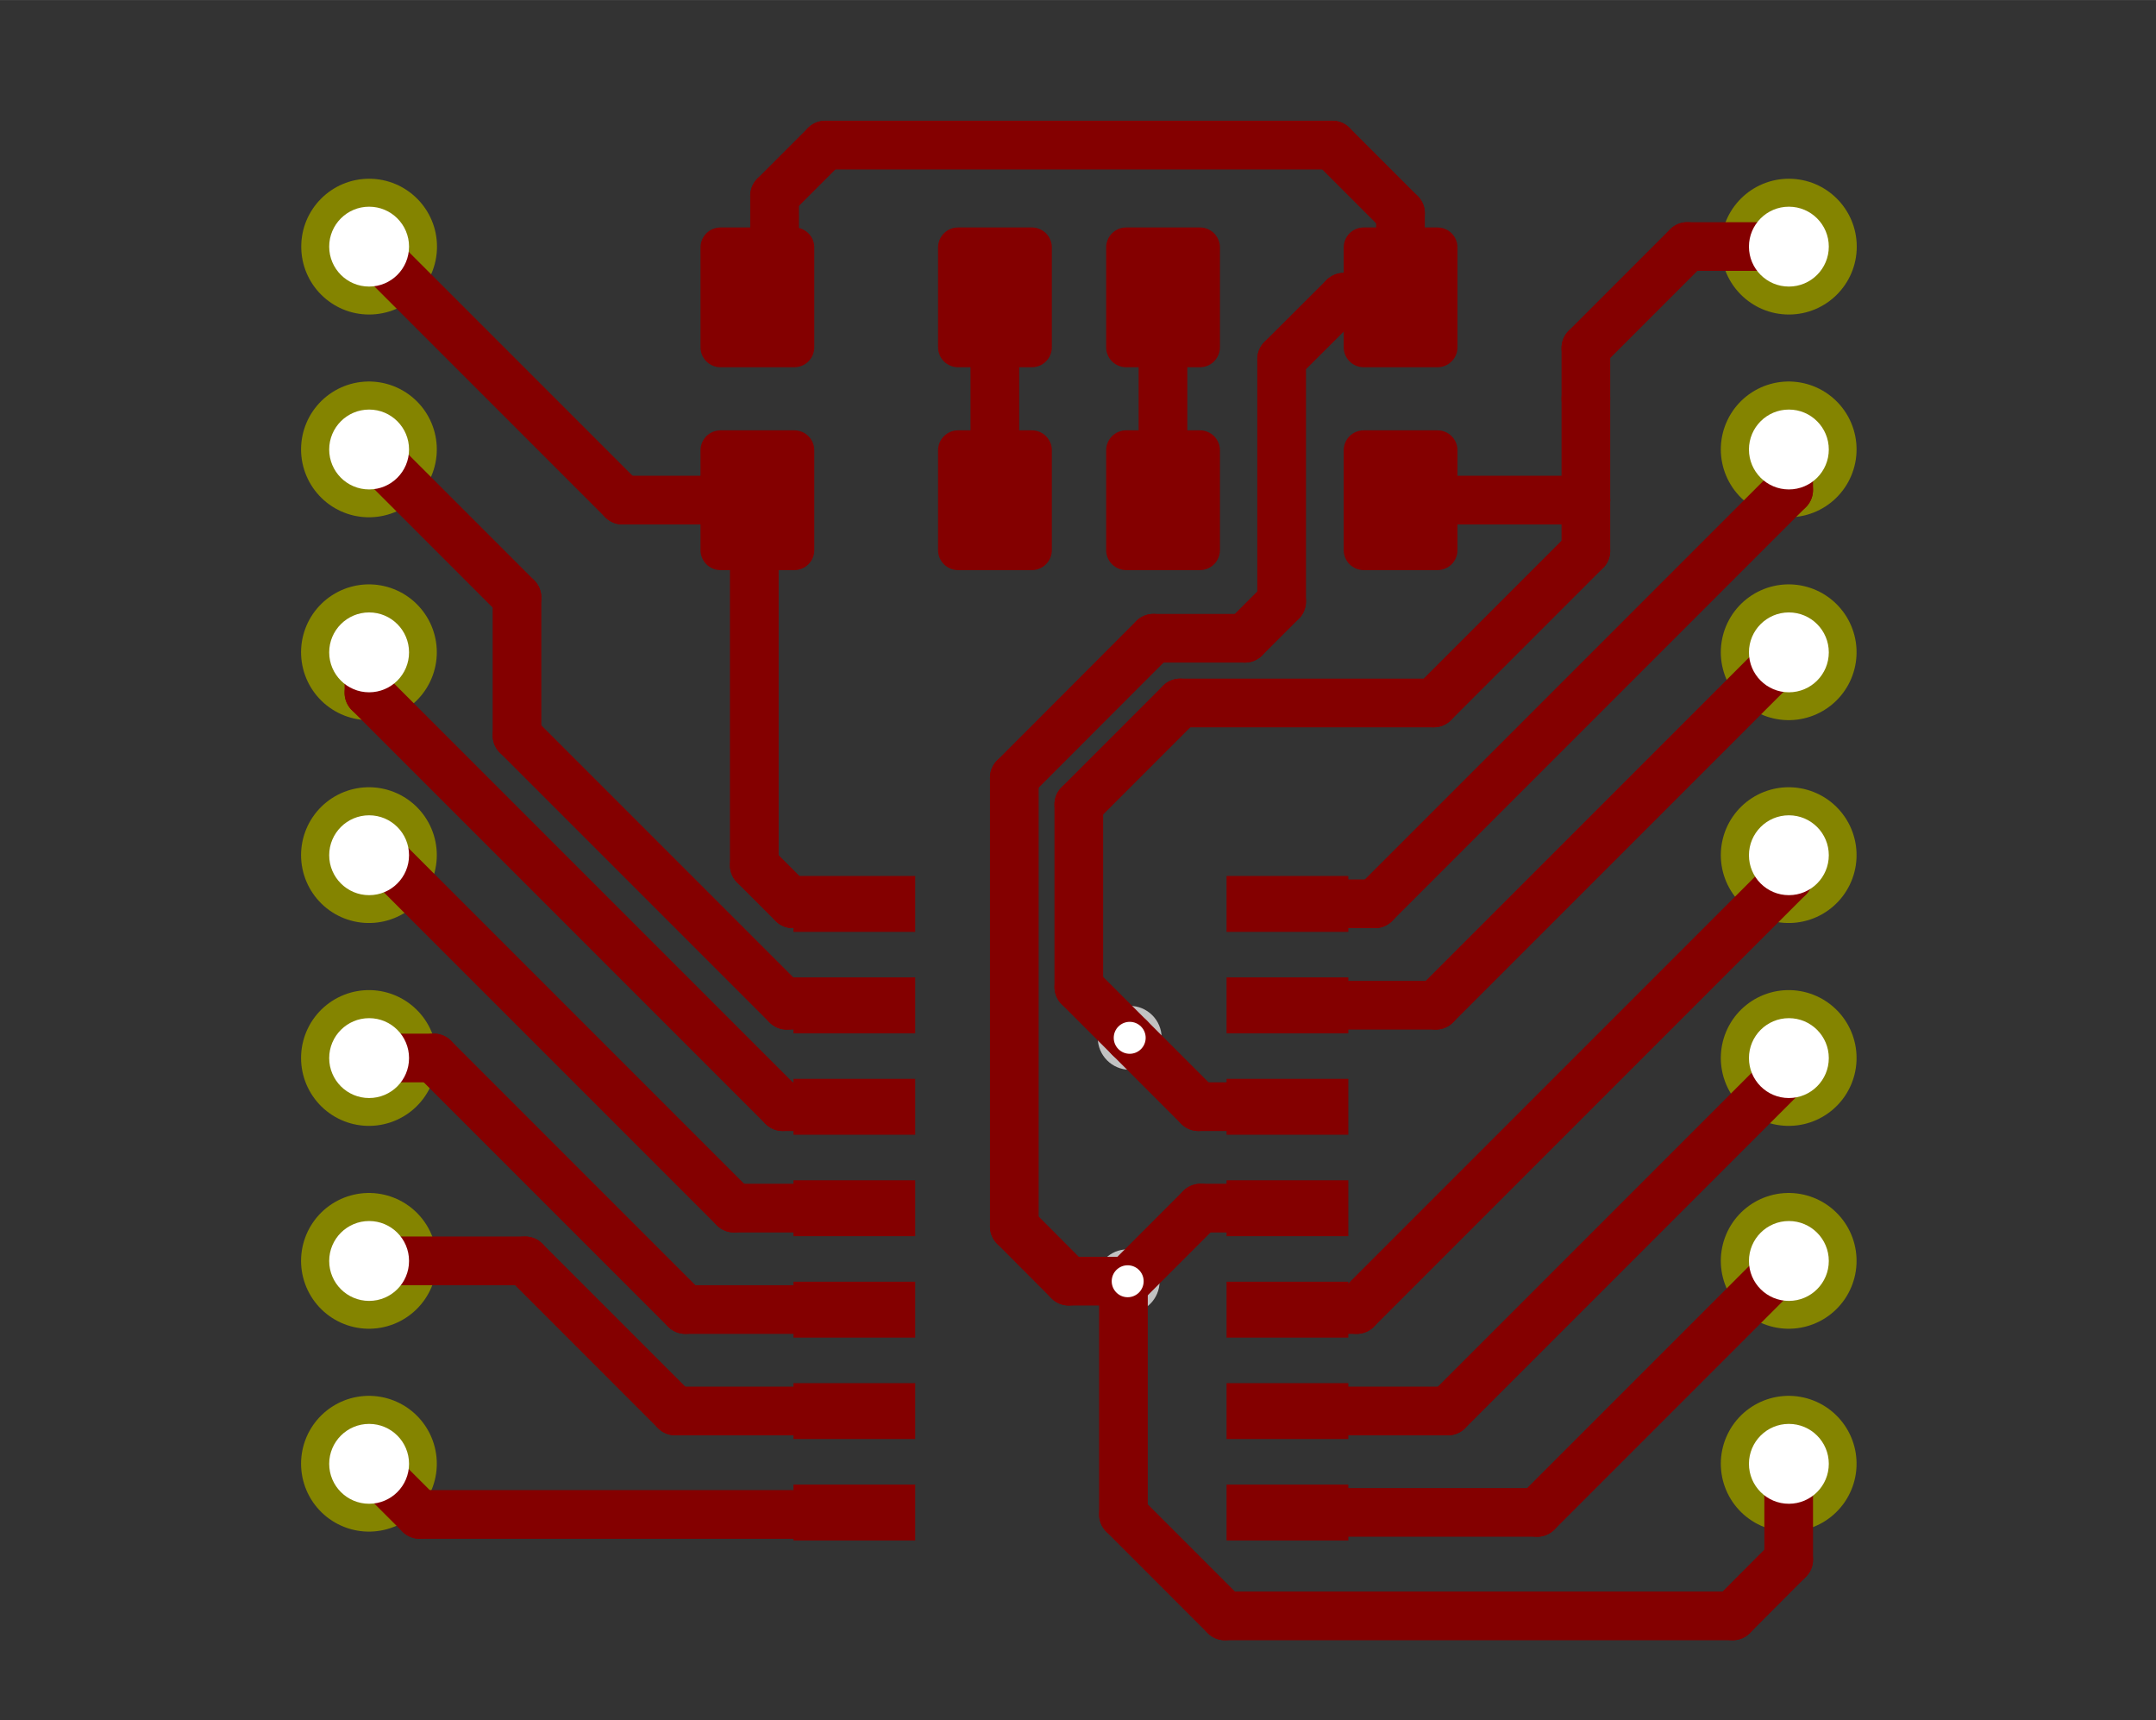 <?xml version="1.0" standalone="no"?>
 <!DOCTYPE svg PUBLIC "-//W3C//DTD SVG 1.1//EN" 
 "http://www.w3.org/Graphics/SVG/1.1/DTD/svg11.dtd"> 
<svg xmlns="http://www.w3.org/2000/svg" version="1.1" 
    width="2.7cm" height="2.154cm" viewBox="0 0 10630 8480 ">
<rect x="0" y="0" width="10630" height="8480" fill="#333333" stroke="none"/>
<title>SVG Picture created as 001-F_Cu.svg date 2019/12/23 17:14:15 </title>
  <desc>Picture generated by PCBNEW </desc>
<g style="fill:#000000; fill-opacity:1;stroke:#000000; stroke-opacity:1;
stroke-linecap:round; stroke-linejoin:round; "
 transform="translate(0 0) scale(1 1)">
</g>
<g style="fill:#000000; fill-opacity:0.0; 
stroke:#000000; stroke-width:-0; stroke-opacity:1; 
stroke-linecap:round; stroke-linejoin:round;">
<g >
</g>
<g style="fill:#848400; fill-opacity:0.0; 
stroke:#848400; stroke-width:-0; stroke-opacity:1; 
stroke-linecap:round; stroke-linejoin:round;">
</g>
<g style="fill:#848400; fill-opacity:0.0; 
stroke:#848400; stroke-width:669.291; stroke-opacity:1; 
stroke-linecap:round; stroke-linejoin:round;">
<path d="M1819 7215
L1819 7215
" />
<path d="M1819 6215
L1819 6215
" />
<path d="M1819 5215
L1819 5215
" />
<path d="M1819 4215
L1819 4215
" />
<path d="M1819 3215
L1819 3215
" />
<path d="M1819 2215
L1819 2215
" />
</g>
<g style="fill:#848400; fill-opacity:1.0; 
stroke:#848400; stroke-width:0; stroke-opacity:1; 
stroke-linecap:round; stroke-linejoin:round;">
<circle cx="1819.93" cy="1215.55" r="334.646" /> 
</g>
<g style="fill:#848400; fill-opacity:1.0; 
stroke:#848400; stroke-width:39.37; stroke-opacity:1; 
stroke-linecap:round; stroke-linejoin:round;">
</g>
<g >
</g>
<g style="fill:#848400; fill-opacity:1.0; 
stroke:#848400; stroke-width:39.37; stroke-opacity:1; 
stroke-linecap:round; stroke-linejoin:round;">
</g>
<g style="fill:#848400; fill-opacity:1.0; 
stroke:#848400; stroke-width:669.291; stroke-opacity:1; 
stroke-linecap:round; stroke-linejoin:round;">
</g>
<g style="fill:#848400; fill-opacity:0.0; 
stroke:#848400; stroke-width:669.291; stroke-opacity:1; 
stroke-linecap:round; stroke-linejoin:round;">
<path d="M8819 7215
L8819 7215
" />
<path d="M8819 6215
L8819 6215
" />
<path d="M8819 5215
L8819 5215
" />
<path d="M8819 4215
L8819 4215
" />
<path d="M8819 3215
L8819 3215
" />
<path d="M8819 2215
L8819 2215
" />
</g>
<g style="fill:#848400; fill-opacity:1.0; 
stroke:#848400; stroke-width:0; stroke-opacity:1; 
stroke-linecap:round; stroke-linejoin:round;">
<circle cx="8819.93" cy="1215.55" r="334.646" /> 
</g>
<g style="fill:#848400; fill-opacity:1.0; 
stroke:#848400; stroke-width:39.37; stroke-opacity:1; 
stroke-linecap:round; stroke-linejoin:round;">
</g>
<g >
</g>
<g style="fill:#840000; fill-opacity:1.0; 
stroke:#840000; stroke-width:39.37; stroke-opacity:1; 
stroke-linecap:round; stroke-linejoin:round;">
</g>
<g style="fill:#840000; fill-opacity:1.0; 
stroke:#840000; stroke-width:0; stroke-opacity:1; 
stroke-linecap:round; stroke-linejoin:round;">
<path style="fill:#840000; fill-opacity:1.0; 
stroke:#840000; stroke-width:0; stroke-opacity:1; 
stroke-linecap:round; stroke-linejoin:round;fill-rule:evenodd;"
d="M 5926.03,1121.54
5935.59,1122.95
5944.96,1125.3
5954.05,1128.56
5962.78,1132.69
5971.07,1137.65
5978.83,1143.4
5985.98,1149.89
5992.47,1157.05
5998.22,1164.81
6003.19,1173.09
6007.32,1181.82
6010.57,1190.92
6012.92,1200.29
6014.34,1209.84
6014.81,1219.49
6014.81,1711.61
6014.34,1721.26
6012.92,1730.82
6010.57,1740.19
6007.32,1749.28
6003.19,1758.01
5998.22,1766.3
5992.47,1774.05
5985.98,1781.21
5978.83,1787.7
5971.07,1793.45
5962.78,1798.42
5954.05,1802.55
5944.96,1805.8
5935.59,1808.15
5926.03,1809.57
5916.39,1810.04
5552.21,1810.04
5542.56,1809.57
5533.01,1808.15
5523.64,1805.8
5514.55,1802.55
5505.81,1798.42
5497.53,1793.45
5489.77,1787.7
5482.61,1781.21
5476.13,1774.05
5470.37,1766.3
5465.41,1758.01
5461.28,1749.28
5458.03,1740.19
5455.68,1730.82
5454.26,1721.26
5453.79,1711.61
5453.79,1219.49
5454.26,1209.84
5455.68,1200.29
5458.03,1190.92
5461.28,1181.82
5465.41,1173.09
5470.37,1164.81
5476.13,1157.05
5482.61,1149.89
5489.77,1143.4
5497.53,1137.65
5505.81,1132.69
5514.55,1128.56
5523.64,1125.3
5533.01,1122.95
5542.56,1121.54
5552.21,1121.06
5916.39,1121.06
Z" /> 
<path style="fill:#840000; fill-opacity:1.0; 
stroke:#840000; stroke-width:0; stroke-opacity:1; 
stroke-linecap:round; stroke-linejoin:round;fill-rule:evenodd;"
d="M 7097.29,1121.54
7106.85,1122.95
7116.22,1125.3
7125.31,1128.56
7134.04,1132.69
7142.33,1137.65
7150.09,1143.4
7157.24,1149.89
7163.73,1157.05
7169.48,1164.81
7174.45,1173.09
7178.58,1181.82
7181.83,1190.92
7184.18,1200.29
7185.6,1209.84
7186.07,1219.49
7186.07,1711.61
7185.6,1721.26
7184.18,1730.82
7181.83,1740.19
7178.58,1749.28
7174.45,1758.01
7169.48,1766.3
7163.73,1774.05
7157.24,1781.21
7150.09,1787.7
7142.33,1793.45
7134.04,1798.42
7125.31,1802.55
7116.22,1805.8
7106.85,1808.15
7097.29,1809.57
7087.65,1810.04
6723.47,1810.04
6713.82,1809.57
6704.27,1808.15
6694.9,1805.8
6685.81,1802.55
6677.07,1798.42
6668.79,1793.45
6661.03,1787.7
6653.87,1781.21
6647.39,1774.05
6641.63,1766.3
6636.67,1758.01
6632.54,1749.28
6629.29,1740.19
6626.94,1730.82
6625.52,1721.26
6625.05,1711.61
6625.05,1219.49
6625.52,1209.84
6626.94,1200.29
6629.29,1190.92
6632.54,1181.82
6636.67,1173.09
6641.63,1164.81
6647.39,1157.05
6653.87,1149.89
6661.03,1143.4
6668.79,1137.65
6677.07,1132.69
6685.81,1128.56
6694.9,1125.3
6704.27,1122.95
6713.82,1121.54
6723.47,1121.06
7087.65,1121.06
Z" /> 
</g>
<g >
</g>
<g style="fill:#840000; fill-opacity:1.0; 
stroke:#840000; stroke-width:0; stroke-opacity:1; 
stroke-linecap:round; stroke-linejoin:round;">
<path style="fill:#840000; fill-opacity:1.0; 
stroke:#840000; stroke-width:0; stroke-opacity:1; 
stroke-linecap:round; stroke-linejoin:round;fill-rule:evenodd;"
d="M 5097.29,1121.54
5106.85,1122.95
5116.22,1125.3
5125.31,1128.56
5134.04,1132.69
5142.33,1137.65
5150.09,1143.4
5157.24,1149.89
5163.73,1157.05
5169.48,1164.81
5174.45,1173.09
5178.58,1181.82
5181.83,1190.92
5184.18,1200.29
5185.6,1209.84
5186.07,1219.49
5186.07,1711.61
5185.6,1721.26
5184.18,1730.82
5181.83,1740.19
5178.58,1749.28
5174.45,1758.01
5169.48,1766.3
5163.73,1774.05
5157.24,1781.21
5150.09,1787.7
5142.33,1793.45
5134.04,1798.42
5125.31,1802.55
5116.22,1805.8
5106.85,1808.15
5097.29,1809.57
5087.65,1810.04
4723.47,1810.04
4713.82,1809.57
4704.27,1808.15
4694.9,1805.8
4685.81,1802.55
4677.07,1798.42
4668.79,1793.45
4661.03,1787.7
4653.87,1781.21
4647.39,1774.05
4641.63,1766.3
4636.67,1758.01
4632.54,1749.28
4629.29,1740.19
4626.94,1730.82
4625.52,1721.26
4625.05,1711.61
4625.05,1219.49
4625.52,1209.84
4626.94,1200.29
4629.29,1190.92
4632.54,1181.82
4636.67,1173.09
4641.63,1164.81
4647.39,1157.05
4653.87,1149.89
4661.03,1143.4
4668.79,1137.65
4677.07,1132.69
4685.81,1128.56
4694.9,1125.3
4704.27,1122.95
4713.82,1121.54
4723.47,1121.06
5087.65,1121.06
Z" /> 
<path style="fill:#840000; fill-opacity:1.0; 
stroke:#840000; stroke-width:0; stroke-opacity:1; 
stroke-linecap:round; stroke-linejoin:round;fill-rule:evenodd;"
d="M 3926.03,1121.54
3935.59,1122.95
3944.96,1125.3
3954.05,1128.56
3962.78,1132.69
3971.07,1137.65
3978.83,1143.4
3985.98,1149.89
3992.47,1157.05
3998.22,1164.81
4003.19,1173.09
4007.32,1181.82
4010.57,1190.92
4012.92,1200.29
4014.34,1209.84
4014.81,1219.49
4014.81,1711.61
4014.34,1721.26
4012.92,1730.82
4010.57,1740.19
4007.32,1749.28
4003.19,1758.01
3998.22,1766.3
3992.47,1774.05
3985.98,1781.21
3978.83,1787.7
3971.07,1793.45
3962.78,1798.42
3954.05,1802.55
3944.96,1805.8
3935.59,1808.15
3926.03,1809.57
3916.39,1810.04
3552.21,1810.04
3542.56,1809.57
3533.01,1808.15
3523.64,1805.8
3514.55,1802.55
3505.81,1798.42
3497.53,1793.45
3489.77,1787.7
3482.61,1781.21
3476.13,1774.05
3470.37,1766.3
3465.41,1758.01
3461.28,1749.28
3458.03,1740.19
3455.68,1730.82
3454.26,1721.26
3453.79,1711.61
3453.79,1219.49
3454.26,1209.84
3455.68,1200.29
3458.03,1190.92
3461.28,1181.82
3465.41,1173.09
3470.37,1164.81
3476.13,1157.05
3482.61,1149.89
3489.77,1143.4
3497.53,1137.65
3505.81,1132.69
3514.55,1128.56
3523.64,1125.3
3533.01,1122.95
3542.56,1121.54
3552.21,1121.06
3916.39,1121.06
Z" /> 
</g>
<g >
</g>
<g style="fill:#840000; fill-opacity:1.0; 
stroke:#840000; stroke-width:0; stroke-opacity:1; 
stroke-linecap:round; stroke-linejoin:round;">
<path style="fill:#840000; fill-opacity:1.0; 
stroke:#840000; stroke-width:0; stroke-opacity:1; 
stroke-linecap:round; stroke-linejoin:round;fill-rule:evenodd;"
d="M 5926.03,2121.54
5935.59,2122.95
5944.96,2125.3
5954.05,2128.56
5962.78,2132.69
5971.07,2137.65
5978.83,2143.4
5985.98,2149.89
5992.47,2157.05
5998.22,2164.81
6003.19,2173.09
6007.32,2181.82
6010.57,2190.92
6012.92,2200.29
6014.34,2209.84
6014.81,2219.49
6014.81,2711.61
6014.34,2721.26
6012.92,2730.82
6010.57,2740.19
6007.32,2749.28
6003.19,2758.01
5998.22,2766.3
5992.47,2774.05
5985.98,2781.21
5978.83,2787.7
5971.07,2793.45
5962.78,2798.42
5954.05,2802.55
5944.96,2805.8
5935.59,2808.15
5926.03,2809.57
5916.39,2810.04
5552.21,2810.04
5542.56,2809.57
5533.01,2808.15
5523.64,2805.8
5514.55,2802.55
5505.81,2798.42
5497.53,2793.45
5489.77,2787.7
5482.61,2781.21
5476.13,2774.05
5470.37,2766.3
5465.41,2758.01
5461.28,2749.28
5458.03,2740.19
5455.68,2730.82
5454.26,2721.26
5453.79,2711.61
5453.79,2219.49
5454.26,2209.84
5455.68,2200.29
5458.03,2190.92
5461.28,2181.82
5465.41,2173.09
5470.37,2164.81
5476.13,2157.05
5482.61,2149.89
5489.77,2143.4
5497.53,2137.65
5505.81,2132.69
5514.55,2128.56
5523.64,2125.3
5533.01,2122.95
5542.56,2121.54
5552.21,2121.06
5916.39,2121.06
Z" /> 
<path style="fill:#840000; fill-opacity:1.0; 
stroke:#840000; stroke-width:0; stroke-opacity:1; 
stroke-linecap:round; stroke-linejoin:round;fill-rule:evenodd;"
d="M 7097.29,2121.54
7106.85,2122.95
7116.22,2125.3
7125.31,2128.56
7134.04,2132.69
7142.33,2137.65
7150.09,2143.4
7157.24,2149.89
7163.73,2157.05
7169.48,2164.81
7174.45,2173.09
7178.58,2181.82
7181.83,2190.92
7184.18,2200.29
7185.6,2209.84
7186.07,2219.49
7186.07,2711.61
7185.6,2721.26
7184.18,2730.82
7181.83,2740.19
7178.58,2749.28
7174.45,2758.01
7169.48,2766.3
7163.73,2774.05
7157.24,2781.21
7150.09,2787.7
7142.33,2793.45
7134.04,2798.42
7125.31,2802.55
7116.22,2805.8
7106.85,2808.15
7097.29,2809.57
7087.65,2810.04
6723.47,2810.04
6713.82,2809.57
6704.27,2808.15
6694.9,2805.8
6685.81,2802.55
6677.07,2798.42
6668.79,2793.45
6661.03,2787.7
6653.87,2781.21
6647.39,2774.05
6641.63,2766.3
6636.67,2758.01
6632.54,2749.28
6629.29,2740.19
6626.94,2730.82
6625.52,2721.26
6625.05,2711.61
6625.05,2219.49
6625.52,2209.84
6626.94,2200.29
6629.29,2190.92
6632.54,2181.82
6636.67,2173.09
6641.63,2164.81
6647.39,2157.05
6653.87,2149.89
6661.03,2143.4
6668.79,2137.65
6677.07,2132.69
6685.81,2128.56
6694.9,2125.3
6704.27,2122.95
6713.82,2121.54
6723.47,2121.06
7087.65,2121.06
Z" /> 
</g>
<g >
</g>
<g style="fill:#840000; fill-opacity:1.0; 
stroke:#840000; stroke-width:0; stroke-opacity:1; 
stroke-linecap:round; stroke-linejoin:round;">
<path style="fill:#840000; fill-opacity:1.0; 
stroke:#840000; stroke-width:0; stroke-opacity:1; 
stroke-linecap:round; stroke-linejoin:round;fill-rule:evenodd;"
d="M 5097.29,2121.54
5106.85,2122.95
5116.22,2125.3
5125.31,2128.56
5134.04,2132.69
5142.33,2137.65
5150.09,2143.4
5157.24,2149.89
5163.73,2157.05
5169.48,2164.81
5174.45,2173.09
5178.58,2181.82
5181.83,2190.92
5184.18,2200.29
5185.6,2209.84
5186.07,2219.49
5186.07,2711.61
5185.6,2721.26
5184.18,2730.82
5181.83,2740.19
5178.58,2749.28
5174.45,2758.01
5169.48,2766.3
5163.73,2774.05
5157.24,2781.21
5150.09,2787.7
5142.33,2793.45
5134.04,2798.42
5125.31,2802.55
5116.22,2805.8
5106.85,2808.15
5097.29,2809.57
5087.65,2810.04
4723.47,2810.04
4713.82,2809.57
4704.27,2808.15
4694.9,2805.8
4685.81,2802.55
4677.07,2798.42
4668.79,2793.45
4661.03,2787.7
4653.87,2781.21
4647.39,2774.05
4641.63,2766.3
4636.67,2758.01
4632.54,2749.28
4629.29,2740.19
4626.94,2730.82
4625.52,2721.26
4625.05,2711.61
4625.05,2219.49
4625.52,2209.84
4626.94,2200.29
4629.29,2190.92
4632.54,2181.82
4636.67,2173.09
4641.63,2164.81
4647.39,2157.05
4653.87,2149.89
4661.03,2143.4
4668.79,2137.65
4677.07,2132.69
4685.81,2128.56
4694.9,2125.3
4704.27,2122.95
4713.82,2121.54
4723.47,2121.06
5087.65,2121.06
Z" /> 
<path style="fill:#840000; fill-opacity:1.0; 
stroke:#840000; stroke-width:0; stroke-opacity:1; 
stroke-linecap:round; stroke-linejoin:round;fill-rule:evenodd;"
d="M 3926.03,2121.54
3935.59,2122.95
3944.96,2125.3
3954.05,2128.56
3962.78,2132.69
3971.07,2137.65
3978.83,2143.4
3985.98,2149.89
3992.47,2157.05
3998.22,2164.81
4003.19,2173.09
4007.32,2181.82
4010.57,2190.92
4012.92,2200.29
4014.34,2209.84
4014.81,2219.49
4014.81,2711.61
4014.34,2721.26
4012.92,2730.82
4010.57,2740.19
4007.32,2749.28
4003.19,2758.01
3998.22,2766.3
3992.47,2774.05
3985.98,2781.21
3978.83,2787.7
3971.07,2793.45
3962.78,2798.42
3954.05,2802.55
3944.96,2805.8
3935.59,2808.15
3926.03,2809.57
3916.39,2810.04
3552.21,2810.04
3542.56,2809.57
3533.01,2808.15
3523.64,2805.8
3514.55,2802.55
3505.81,2798.42
3497.53,2793.45
3489.77,2787.7
3482.61,2781.21
3476.13,2774.05
3470.37,2766.3
3465.41,2758.01
3461.28,2749.28
3458.03,2740.19
3455.68,2730.82
3454.26,2721.26
3453.79,2711.61
3453.79,2219.49
3454.26,2209.84
3455.68,2200.29
3458.03,2190.92
3461.28,2181.82
3465.41,2173.09
3470.37,2164.81
3476.13,2157.05
3482.61,2149.89
3489.77,2143.4
3497.53,2137.65
3505.81,2132.69
3514.55,2128.56
3523.64,2125.3
3533.01,2122.95
3542.56,2121.54
3552.21,2121.06
3916.39,2121.06
Z" /> 
</g>
<g >
</g>
<g style="fill:#840000; fill-opacity:1.0; 
stroke:#840000; stroke-width:0; stroke-opacity:1; 
stroke-linecap:round; stroke-linejoin:round;">
<path style="fill:#840000; fill-opacity:1.0; 
stroke:#840000; stroke-width:0; stroke-opacity:1; 
stroke-linecap:round; stroke-linejoin:round;fill-rule:evenodd;"
d="M 6647.84,4593.35
6047.45,4593.35
6047.45,4317.76
6647.84,4317.76
Z" /> 
<path style="fill:#840000; fill-opacity:1.0; 
stroke:#840000; stroke-width:0; stroke-opacity:1; 
stroke-linecap:round; stroke-linejoin:round;fill-rule:evenodd;"
d="M 6647.84,5093.35
6047.45,5093.35
6047.45,4817.76
6647.84,4817.76
Z" /> 
<path style="fill:#840000; fill-opacity:1.0; 
stroke:#840000; stroke-width:0; stroke-opacity:1; 
stroke-linecap:round; stroke-linejoin:round;fill-rule:evenodd;"
d="M 6647.84,5593.35
6047.45,5593.35
6047.45,5317.76
6647.84,5317.76
Z" /> 
<path style="fill:#840000; fill-opacity:1.0; 
stroke:#840000; stroke-width:0; stroke-opacity:1; 
stroke-linecap:round; stroke-linejoin:round;fill-rule:evenodd;"
d="M 6647.84,6093.35
6047.45,6093.35
6047.45,5817.76
6647.84,5817.76
Z" /> 
<path style="fill:#840000; fill-opacity:1.0; 
stroke:#840000; stroke-width:0; stroke-opacity:1; 
stroke-linecap:round; stroke-linejoin:round;fill-rule:evenodd;"
d="M 6647.84,6593.35
6047.45,6593.35
6047.45,6317.76
6647.84,6317.76
Z" /> 
<path style="fill:#840000; fill-opacity:1.0; 
stroke:#840000; stroke-width:0; stroke-opacity:1; 
stroke-linecap:round; stroke-linejoin:round;fill-rule:evenodd;"
d="M 6647.84,7093.35
6047.45,7093.35
6047.45,6817.76
6647.84,6817.76
Z" /> 
<path style="fill:#840000; fill-opacity:1.0; 
stroke:#840000; stroke-width:0; stroke-opacity:1; 
stroke-linecap:round; stroke-linejoin:round;fill-rule:evenodd;"
d="M 6647.84,7593.35
6047.45,7593.35
6047.45,7317.76
6647.84,7317.76
Z" /> 
<path style="fill:#840000; fill-opacity:1.0; 
stroke:#840000; stroke-width:0; stroke-opacity:1; 
stroke-linecap:round; stroke-linejoin:round;fill-rule:evenodd;"
d="M 4512.41,7593.35
3912.02,7593.35
3912.02,7317.76
4512.41,7317.76
Z" /> 
<path style="fill:#840000; fill-opacity:1.0; 
stroke:#840000; stroke-width:0; stroke-opacity:1; 
stroke-linecap:round; stroke-linejoin:round;fill-rule:evenodd;"
d="M 4512.41,7093.35
3912.02,7093.35
3912.02,6817.76
4512.41,6817.76
Z" /> 
<path style="fill:#840000; fill-opacity:1.0; 
stroke:#840000; stroke-width:0; stroke-opacity:1; 
stroke-linecap:round; stroke-linejoin:round;fill-rule:evenodd;"
d="M 4512.41,6593.35
3912.02,6593.35
3912.02,6317.76
4512.41,6317.76
Z" /> 
<path style="fill:#840000; fill-opacity:1.0; 
stroke:#840000; stroke-width:0; stroke-opacity:1; 
stroke-linecap:round; stroke-linejoin:round;fill-rule:evenodd;"
d="M 4512.41,6093.35
3912.02,6093.35
3912.02,5817.76
4512.41,5817.76
Z" /> 
<path style="fill:#840000; fill-opacity:1.0; 
stroke:#840000; stroke-width:0; stroke-opacity:1; 
stroke-linecap:round; stroke-linejoin:round;fill-rule:evenodd;"
d="M 4512.41,5593.35
3912.02,5593.35
3912.02,5317.76
4512.41,5317.76
Z" /> 
<path style="fill:#840000; fill-opacity:1.0; 
stroke:#840000; stroke-width:0; stroke-opacity:1; 
stroke-linecap:round; stroke-linejoin:round;fill-rule:evenodd;"
d="M 4512.41,5093.35
3912.02,5093.35
3912.02,4817.76
4512.41,4817.76
Z" /> 
<path style="fill:#840000; fill-opacity:1.0; 
stroke:#840000; stroke-width:0; stroke-opacity:1; 
stroke-linecap:round; stroke-linejoin:round;fill-rule:evenodd;"
d="M 4512.41,4593.35
3912.02,4593.35
3912.02,4317.76
4512.41,4317.76
Z" /> 
</g>
<g >
</g>
<g >
</g>
<g style="fill:#C2C2C2; fill-opacity:1.0; 
stroke:#C2C2C2; stroke-width:0; stroke-opacity:1; 
stroke-linecap:round; stroke-linejoin:round;">
<circle cx="5559.93" cy="6315.55" r="157.48" /> 
</g>
<g style="fill:#C2C2C2; fill-opacity:1.0; 
stroke:#C2C2C2; stroke-width:39.37; stroke-opacity:1; 
stroke-linecap:round; stroke-linejoin:round;">
</g>
<g style="fill:#C2C2C2; fill-opacity:1.0; 
stroke:#C2C2C2; stroke-width:0; stroke-opacity:1; 
stroke-linecap:round; stroke-linejoin:round;">
<circle cx="5569.93" cy="5115.55" r="157.48" /> 
</g>
<g style="fill:#C2C2C2; fill-opacity:1.0; 
stroke:#C2C2C2; stroke-width:39.37; stroke-opacity:1; 
stroke-linecap:round; stroke-linejoin:round;">
</g>
<g >
</g>
<g style="fill:#840000; fill-opacity:1.0; 
stroke:#840000; stroke-width:39.37; stroke-opacity:1; 
stroke-linecap:round; stroke-linejoin:round;">
</g>
<g style="fill:#840000; fill-opacity:1.0; 
stroke:#840000; stroke-width:157.48; stroke-opacity:1; 
stroke-linecap:round; stroke-linejoin:round;">
</g>
<g style="fill:#840000; fill-opacity:0.0; 
stroke:#840000; stroke-width:157.48; stroke-opacity:1; 
stroke-linecap:round; stroke-linejoin:round;">
<path d="M3819 1379
L3734 1465
" />
</g>
<g style="fill:#840000; fill-opacity:0.0; 
stroke:#840000; stroke-width:240.157; stroke-opacity:1; 
stroke-linecap:round; stroke-linejoin:round;">
<path d="M3819 965
L3819 1379
" />
<path d="M6569 715
L4069 715
" />
<path d="M6905 1465
L6905 1051
" />
<path d="M4069 715
L3819 965
" />
<path d="M6905 1051
L6569 715
" />
</g>
<g style="fill:#840000; fill-opacity:0.0; 
stroke:#840000; stroke-width:240; stroke-opacity:1; 
stroke-linecap:round; stroke-linejoin:round;">
<path d="M5919 5955
L6347 5955
" />
<path d="M5559 6315
L5919 5955
" />
<path d="M5269 6315
L5559 6315
" />
<path d="M6905 1465
L6625 1465
" />
<path d="M5001 3833
L5001 6046
" />
<path d="M6625 1465
L6319 1770
" />
<path d="M6319 2965
L6138 3146
" />
<path d="M6319 1770
L6319 2965
" />
<path d="M6138 3146
L5687 3146
" />
<path d="M5001 6046
L5269 6315
" />
<path d="M5687 3146
L5001 3833
" />
<path d="M5539 6335
L5559 6315
" />
<path d="M6039 7965
L5539 7465
" />
<path d="M8543 7965
L6039 7965
" />
<path d="M8819 7215
L8819 7688
" />
<path d="M5539 7465
L5539 6335
" />
<path d="M8819 7688
L8543 7965
" />
<path d="M3879 4955
L4212 4955
" />
<path d="M2549 3625
L3879 4955
" />
<path d="M1819 2215
L2549 2945
" />
<path d="M2549 2945
L2549 3625
" />
<path d="M3859 5455
L4212 5455
" />
<path d="M1819 3215
L1819 3415
" />
<path d="M1819 3415
L3859 5455
" />
<path d="M3619 5955
L4212 5955
" />
<path d="M1819 4215
L1879 4215
" />
<path d="M1879 4215
L3619 5955
" />
<path d="M3379 6455
L4212 6455
" />
<path d="M1819 5215
L2139 5215
" />
<path d="M2139 5215
L3379 6455
" />
<path d="M3329 6955
L4212 6955
" />
<path d="M1819 6215
L2589 6215
" />
<path d="M2589 6215
L3329 6955
" />
<path d="M4202 7465
L4212 7455
" />
<path d="M1819 7215
L2069 7465
" />
<path d="M2069 7465
L4202 7465
" />
<path d="M7579 7455
L6347 7455
" />
<path d="M8819 6215
L7579 7455
" />
<path d="M7139 6955
L6347 6955
" />
<path d="M8819 5215
L8819 5275
" />
<path d="M8819 5275
L7139 6955
" />
<path d="M6689 6455
L6347 6455
" />
<path d="M8819 4215
L8819 4325
" />
<path d="M8819 4325
L6689 6455
" />
<path d="M7079 4955
L6347 4955
" />
<path d="M8819 3215
L7079 4955
" />
<path d="M6779 4455
L6347 4455
" />
<path d="M8819 2215
L8819 2415
" />
<path d="M8819 2415
L6779 4455
" />
<path d="M5734 2465
L5734 1465
" />
<path d="M4905 2465
L4905 1465
" />
<path d="M6357 5465
L6347 5455
" />
<path d="M5319 3965
L5819 3465
" />
<path d="M5819 3465
L7069 3465
" />
<path d="M7069 3465
L7819 2715
" />
<path d="M7819 2715
L7819 2465
" />
<path d="M6905 2465
L7819 2465
" />
<path d="M5319 4865
L5569 5115
" />
<path d="M5319 3965
L5319 4865
" />
<path d="M5909 5455
L6347 5455
" />
<path d="M5569 5115
L5909 5455
" />
<path d="M7819 1965
L7819 2465
" />
<path d="M7819 1715
L7819 1965
" />
<path d="M8819 1215
L8319 1215
" />
<path d="M8319 1215
L7819 1715
" />
</g>
<g style="fill:#840000; fill-opacity:0.0; 
stroke:#840000; stroke-width:240.157; stroke-opacity:1; 
stroke-linecap:round; stroke-linejoin:round;">
<path d="M3069 2465
L3734 2465
" />
<path d="M1819 1215
L3069 2465
" />
</g>
<g style="fill:#840000; fill-opacity:0.0; 
stroke:#840000; stroke-width:196.85; stroke-opacity:1; 
stroke-linecap:round; stroke-linejoin:round;">
<path d="M3719 2479
L3734 2465
" />
</g>
<g style="fill:#840000; fill-opacity:0.0; 
stroke:#840000; stroke-width:240.157; stroke-opacity:1; 
stroke-linecap:round; stroke-linejoin:round;">
<path d="M3719 4265
L3719 2479
" />
<path d="M4212 4455
L3909 4455
" />
<path d="M3909 4455
L3719 4265
" />
</g>
<g >
</g>
</g>
<g style="fill:#FFFFFF; fill-opacity:0.0; 
stroke:#FFFFFF; stroke-width:240.157; stroke-opacity:1; 
stroke-linecap:round; stroke-linejoin:round;">
</g>
<g style="fill:#FFFFFF; fill-opacity:1.0; 
stroke:#FFFFFF; stroke-width:0; stroke-opacity:1; 
stroke-linecap:round; stroke-linejoin:round;">
<circle cx="5559.93" cy="6315.55" r="78.74" /> 
</g>
<g style="fill:#FFFFFF; fill-opacity:1.0; 
stroke:#FFFFFF; stroke-width:39.37; stroke-opacity:1; 
stroke-linecap:round; stroke-linejoin:round;">
</g>
<g style="fill:#FFFFFF; fill-opacity:1.0; 
stroke:#FFFFFF; stroke-width:0; stroke-opacity:1; 
stroke-linecap:round; stroke-linejoin:round;">
<circle cx="5569.93" cy="5115.55" r="78.74" /> 
</g>
<g style="fill:#FFFFFF; fill-opacity:1.0; 
stroke:#FFFFFF; stroke-width:39.37; stroke-opacity:1; 
stroke-linecap:round; stroke-linejoin:round;">
</g>
<g style="fill:#FFFFFF; fill-opacity:1.0; 
stroke:#FFFFFF; stroke-width:0; stroke-opacity:1; 
stroke-linecap:round; stroke-linejoin:round;">
<circle cx="1819.93" cy="7215.55" r="196.85" /> 
</g>
<g style="fill:#FFFFFF; fill-opacity:1.0; 
stroke:#FFFFFF; stroke-width:39.37; stroke-opacity:1; 
stroke-linecap:round; stroke-linejoin:round;">
</g>
<g style="fill:#FFFFFF; fill-opacity:1.0; 
stroke:#FFFFFF; stroke-width:0; stroke-opacity:1; 
stroke-linecap:round; stroke-linejoin:round;">
<circle cx="1819.93" cy="6215.55" r="196.85" /> 
</g>
<g style="fill:#FFFFFF; fill-opacity:1.0; 
stroke:#FFFFFF; stroke-width:39.37; stroke-opacity:1; 
stroke-linecap:round; stroke-linejoin:round;">
</g>
<g style="fill:#FFFFFF; fill-opacity:1.0; 
stroke:#FFFFFF; stroke-width:0; stroke-opacity:1; 
stroke-linecap:round; stroke-linejoin:round;">
<circle cx="1819.93" cy="5215.55" r="196.85" /> 
</g>
<g style="fill:#FFFFFF; fill-opacity:1.0; 
stroke:#FFFFFF; stroke-width:39.37; stroke-opacity:1; 
stroke-linecap:round; stroke-linejoin:round;">
</g>
<g style="fill:#FFFFFF; fill-opacity:1.0; 
stroke:#FFFFFF; stroke-width:0; stroke-opacity:1; 
stroke-linecap:round; stroke-linejoin:round;">
<circle cx="1819.93" cy="4215.55" r="196.85" /> 
</g>
<g style="fill:#FFFFFF; fill-opacity:1.0; 
stroke:#FFFFFF; stroke-width:39.37; stroke-opacity:1; 
stroke-linecap:round; stroke-linejoin:round;">
</g>
<g style="fill:#FFFFFF; fill-opacity:1.0; 
stroke:#FFFFFF; stroke-width:0; stroke-opacity:1; 
stroke-linecap:round; stroke-linejoin:round;">
<circle cx="1819.93" cy="3215.55" r="196.85" /> 
</g>
<g style="fill:#FFFFFF; fill-opacity:1.0; 
stroke:#FFFFFF; stroke-width:39.37; stroke-opacity:1; 
stroke-linecap:round; stroke-linejoin:round;">
</g>
<g style="fill:#FFFFFF; fill-opacity:1.0; 
stroke:#FFFFFF; stroke-width:0; stroke-opacity:1; 
stroke-linecap:round; stroke-linejoin:round;">
<circle cx="1819.93" cy="2215.55" r="196.85" /> 
</g>
<g style="fill:#FFFFFF; fill-opacity:1.0; 
stroke:#FFFFFF; stroke-width:39.37; stroke-opacity:1; 
stroke-linecap:round; stroke-linejoin:round;">
</g>
<g style="fill:#FFFFFF; fill-opacity:1.0; 
stroke:#FFFFFF; stroke-width:0; stroke-opacity:1; 
stroke-linecap:round; stroke-linejoin:round;">
<circle cx="1819.93" cy="1215.55" r="196.85" /> 
</g>
<g style="fill:#FFFFFF; fill-opacity:1.0; 
stroke:#FFFFFF; stroke-width:39.37; stroke-opacity:1; 
stroke-linecap:round; stroke-linejoin:round;">
</g>
<g style="fill:#FFFFFF; fill-opacity:1.0; 
stroke:#FFFFFF; stroke-width:0; stroke-opacity:1; 
stroke-linecap:round; stroke-linejoin:round;">
<circle cx="8819.93" cy="7215.55" r="196.85" /> 
</g>
<g style="fill:#FFFFFF; fill-opacity:1.0; 
stroke:#FFFFFF; stroke-width:39.37; stroke-opacity:1; 
stroke-linecap:round; stroke-linejoin:round;">
</g>
<g style="fill:#FFFFFF; fill-opacity:1.0; 
stroke:#FFFFFF; stroke-width:0; stroke-opacity:1; 
stroke-linecap:round; stroke-linejoin:round;">
<circle cx="8819.93" cy="6215.55" r="196.85" /> 
</g>
<g style="fill:#FFFFFF; fill-opacity:1.0; 
stroke:#FFFFFF; stroke-width:39.37; stroke-opacity:1; 
stroke-linecap:round; stroke-linejoin:round;">
</g>
<g style="fill:#FFFFFF; fill-opacity:1.0; 
stroke:#FFFFFF; stroke-width:0; stroke-opacity:1; 
stroke-linecap:round; stroke-linejoin:round;">
<circle cx="8819.93" cy="5215.55" r="196.85" /> 
</g>
<g style="fill:#FFFFFF; fill-opacity:1.0; 
stroke:#FFFFFF; stroke-width:39.37; stroke-opacity:1; 
stroke-linecap:round; stroke-linejoin:round;">
</g>
<g style="fill:#FFFFFF; fill-opacity:1.0; 
stroke:#FFFFFF; stroke-width:0; stroke-opacity:1; 
stroke-linecap:round; stroke-linejoin:round;">
<circle cx="8819.93" cy="4215.55" r="196.85" /> 
</g>
<g style="fill:#FFFFFF; fill-opacity:1.0; 
stroke:#FFFFFF; stroke-width:39.37; stroke-opacity:1; 
stroke-linecap:round; stroke-linejoin:round;">
</g>
<g style="fill:#FFFFFF; fill-opacity:1.0; 
stroke:#FFFFFF; stroke-width:0; stroke-opacity:1; 
stroke-linecap:round; stroke-linejoin:round;">
<circle cx="8819.93" cy="3215.55" r="196.85" /> 
</g>
<g style="fill:#FFFFFF; fill-opacity:1.0; 
stroke:#FFFFFF; stroke-width:39.37; stroke-opacity:1; 
stroke-linecap:round; stroke-linejoin:round;">
</g>
<g style="fill:#FFFFFF; fill-opacity:1.0; 
stroke:#FFFFFF; stroke-width:0; stroke-opacity:1; 
stroke-linecap:round; stroke-linejoin:round;">
<circle cx="8819.93" cy="2215.55" r="196.85" /> 
</g>
<g style="fill:#FFFFFF; fill-opacity:1.0; 
stroke:#FFFFFF; stroke-width:39.37; stroke-opacity:1; 
stroke-linecap:round; stroke-linejoin:round;">
</g>
<g style="fill:#FFFFFF; fill-opacity:1.0; 
stroke:#FFFFFF; stroke-width:0; stroke-opacity:1; 
stroke-linecap:round; stroke-linejoin:round;">
<circle cx="8819.93" cy="1215.55" r="196.85" /> 
</g>
<g style="fill:#FFFFFF; fill-opacity:1.0; 
stroke:#FFFFFF; stroke-width:39.37; stroke-opacity:1; 
stroke-linecap:round; stroke-linejoin:round;">
</g>
<g style="fill:#000000; fill-opacity:1.0; 
stroke:#000000; stroke-width:39.37; stroke-opacity:1; 
stroke-linecap:round; stroke-linejoin:round;">
</g> 
</svg>
